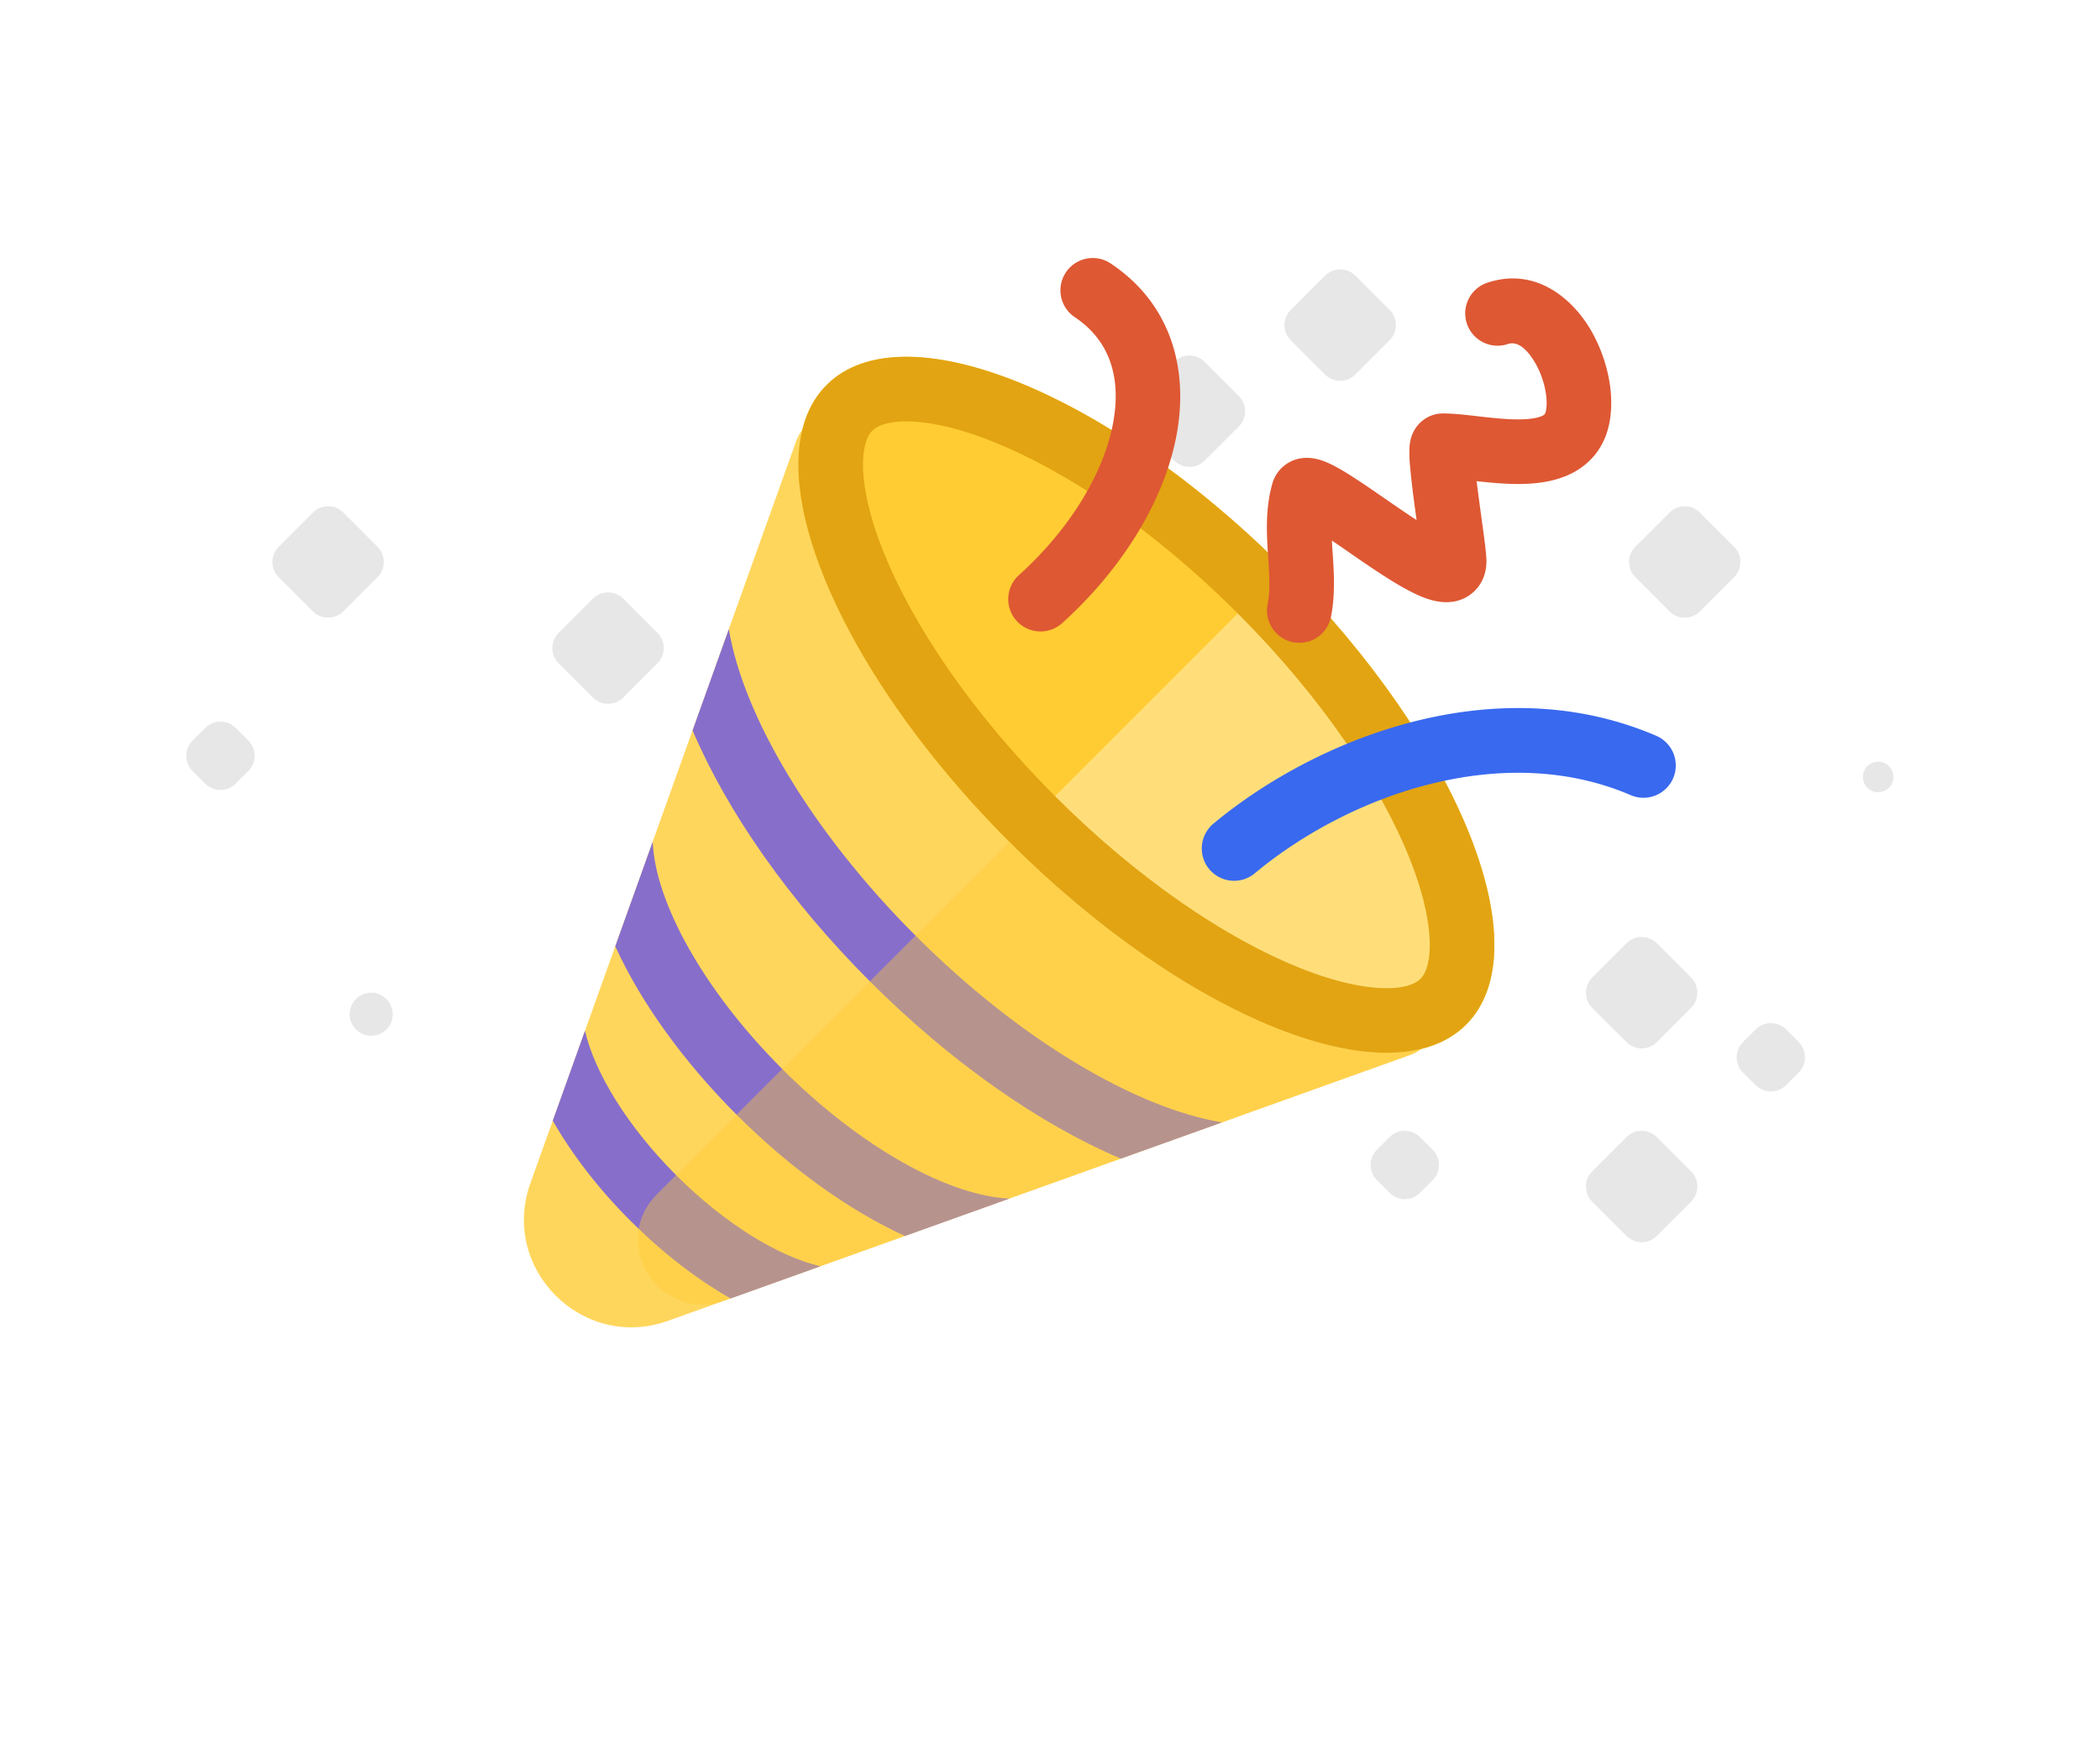 <svg fill="none" viewBox="0 0 128 106" xmlns="http://www.w3.org/2000/svg">
  <path fill="#888" d="M16.99 35.178a1.312 1.312 0 0 1 0-1.856l2.082-2.082a1.313 1.313 0 0 1 1.856 0l2.081 2.082a1.312 1.312 0 0 1 0 1.856l-2.08 2.082a1.313 1.313 0 0 1-1.857 0l-2.081-2.082ZM11.74 46.99a1.312 1.312 0 0 1 0-1.856l.77-.768a1.312 1.312 0 0 1 1.856 0l.768.768a1.312 1.312 0 0 1 0 1.857l-.768.768a1.312 1.312 0 0 1-1.857 0l-.768-.768Zm22.313-6.562a1.312 1.312 0 0 1 0-1.856l2.082-2.082a1.313 1.313 0 0 1 1.856 0l2.081 2.082a1.312 1.312 0 0 1 0 1.856l-2.081 2.082a1.313 1.313 0 0 1-1.856 0l-2.082-2.082m65.625-5.25a1.312 1.312 0 0 1 0-1.856l2.081-2.082a1.314 1.314 0 0 1 1.857 0l2.081 2.082a1.312 1.312 0 0 1 0 1.856l-2.081 2.082a1.314 1.314 0 0 1-1.857 0l-2.08-2.082Zm-2.625 26.25a1.312 1.312 0 0 1 0-1.856l2.082-2.082a1.313 1.313 0 0 1 1.856 0l2.081 2.082a1.312 1.312 0 0 1 0 1.856l-2.081 2.082a1.313 1.313 0 0 1-1.856 0l-2.082-2.082m9.188 3.938a1.312 1.312 0 0 1 0-1.857l.768-.768a1.313 1.313 0 0 1 1.857 0l.768.768a1.312 1.312 0 0 1 0 1.857l-.768.768a1.313 1.313 0 0 1-1.857 0zm-9.188 7.874a1.312 1.312 0 0 1 0-1.856l2.082-2.081a1.313 1.313 0 0 1 1.856 0l2.081 2.081a1.312 1.312 0 0 1 0 1.857l-2.081 2.081a1.313 1.313 0 0 1-1.856 0l-2.082-2.081Zm16.791-25.209a.929.929 0 1 1 1.314-1.312.929.929 0 0 1-1.314 1.312M78.678 20.74a1.312 1.312 0 0 1 0-1.856l2.082-2.081a1.313 1.313 0 0 1 1.856 0l2.081 2.081a1.312 1.312 0 0 1 0 1.857l-2.081 2.081a1.313 1.313 0 0 1-1.856 0l-2.082-2.081Zm-9.188 5.25a1.312 1.312 0 0 1 0-1.856l2.082-2.081a1.313 1.313 0 0 1 1.856 0l2.082 2.081a1.312 1.312 0 0 1 0 1.857l-2.082 2.081a1.313 1.313 0 0 1-1.856 0l-2.081-2.081ZM23.938 61.813a1.312 1.312 0 1 1-2.625 0 1.312 1.312 0 0 1 2.625 0m60.759 10.884a1.312 1.312 0 0 0 1.856 0l.769-.769a1.312 1.312 0 0 0 0-1.856l-.769-.769a1.312 1.312 0 0 0-1.856 0l-.769.769a1.312 1.312 0 0 0 0 1.856z" opacity=".2"/>
  <path fill="#FFD65C" d="M40.721 80.497c-5.218 1.87-10.26-3.173-8.39-8.391L48.522 26.9c.65-1.813 2.966-2.333 4.328-.97l34.047 34.047c1.362 1.361.842 3.678-.971 4.327z"/>
  <path fill="#876ECB" fill-rule="evenodd" d="M68.314 70.613c-4.967-2.11-10.375-5.888-15.293-10.806-4.919-4.918-8.696-10.327-10.807-15.293l2.21-6.169c.877 5.248 4.999 12.296 11.38 18.678 6.383 6.381 13.43 10.504 18.678 11.38zm-13.158 4.714c-3.403-1.555-7.001-4.134-10.26-7.394-3.26-3.26-5.84-6.858-7.395-10.26l2.283-6.374c.143 3.659 3.077 9.032 7.895 13.85 4.819 4.818 10.192 7.752 13.85 7.895l-6.373 2.283Zm-10.628 3.807c-2.083-1.186-4.18-2.81-6.102-4.733-1.922-1.922-3.546-4.019-4.732-6.1l1.962-5.48c.589 2.547 2.576 5.817 5.554 8.796 2.98 2.979 6.25 4.966 8.796 5.554l-5.478 1.963Z" clip-rule="evenodd"/>
  <path fill="#FC3" d="M44.169 79.262c-3.957 1.418-7.084-3.52-4.112-6.49l27.962-27.963a2.625 2.625 0 0 1 3.712 0L86.9 59.977c1.361 1.361.842 3.677-.971 4.327l-41.76 14.958Z" opacity=".4" style="mix-blend-mode:multiply"/>
  <path fill="#FC3" d="M89.364 62.443c-4.613 4.613-17.078-.373-27.842-11.137-10.764-10.764-15.75-23.23-11.137-27.842 4.613-4.613 17.079.373 27.842 11.136 10.764 10.764 15.75 23.23 11.137 27.843"/>
  <path fill="#FFDE7A" d="M61.522 51.306c10.764 10.764 23.23 15.75 27.843 11.137 4.613-4.613-.374-17.079-11.137-27.843z"/>
  <path fill="#E2A412" fill-rule="evenodd" d="M84.556 60.225c1.29-.008 1.812-.355 2.024-.566.212-.212.558-.735.567-2.025.008-1.314-.35-3.119-1.24-5.343-1.775-4.435-5.366-9.809-10.464-14.906-5.097-5.098-10.47-8.69-14.906-10.463-2.224-.89-4.03-1.25-5.343-1.24-1.29.008-1.813.354-2.025.566-.211.211-.558.734-.566 2.024-.009 1.314.35 3.12 1.24 5.344 1.774 4.435 5.366 9.808 10.463 14.906 5.098 5.097 10.471 8.689 14.906 10.463 2.224.89 4.03 1.249 5.344 1.24m-23.034-8.92c10.764 10.765 23.23 15.75 27.842 11.138 4.613-4.613-.373-17.079-11.137-27.843-10.763-10.763-23.229-15.75-27.842-11.137-4.613 4.614.373 17.079 11.137 27.843Z" clip-rule="evenodd"/>
  <path fill="#DE5833" fill-rule="evenodd" d="M64.966 16.603a1.969 1.969 0 0 1 2.73-.548c3.748 2.495 4.785 6.56 3.993 10.59-.778 3.957-3.31 8.04-6.931 11.318a1.969 1.969 0 1 1-2.642-2.92c3.148-2.848 5.132-6.218 5.71-9.159.564-2.87-.2-5.145-2.312-6.551a1.969 1.969 0 0 1-.548-2.73Z" clip-rule="evenodd"/>
  <path fill="#3969EF" fill-rule="evenodd" d="M99.409 48.466c-7.816-3.365-17.142-.04-22.903 4.737a1.969 1.969 0 1 1-2.513-3.031c6.37-5.283 17.265-9.503 26.973-5.323a1.969 1.969 0 0 1-1.557 3.617Z" clip-rule="evenodd"/>
  <path fill="#DE5833" fill-rule="evenodd" d="M96.842 19.914c1.092 1.754 1.694 4.2 1.183 6.17-.36 1.395-1.263 2.317-2.362 2.83-1.002.468-2.117.577-3.053.583-.904.006-1.828-.086-2.607-.173a239.689 239.689 0 0 0 .286 2.16c.047.342.093.674.136.997.084.627.177 1.342.177 1.723 0 .412-.083 1.013-.5 1.561a2.368 2.368 0 0 1-1.586.912c-.838.113-1.634-.208-2.066-.4-1.024-.455-2.284-1.287-3.384-2.037-.332-.227-.654-.45-.963-.663-.321-.222-.629-.435-.92-.633.008.175.019.358.03.549l.019.268c.073 1.103.166 2.51-.116 3.884a1.969 1.969 0 0 1-3.857-.79c.171-.836.113-1.74.033-2.993a104.95 104.95 0 0 1-.008-.118c-.076-1.197-.168-2.744.27-4.275a2.147 2.147 0 0 1 1.792-1.545c.547-.074 1.016.069 1.235.144.5.17 1.035.475 1.484.75.691.424 1.541 1.01 2.369 1.583.29.2.576.398.852.586.374.255.728.493 1.058.707-.05-.359-.1-.726-.145-1.075a47.33 47.33 0 0 1-.262-2.322 8.256 8.256 0 0 1-.03-.95c.006-.125.021-.382.101-.659.038-.13.133-.42.365-.717.265-.34.797-.773 1.581-.773.633 0 1.408.089 2.094.168l.257.03c.814.091 1.582.168 2.28.164.719-.005 1.167-.099 1.413-.213.15-.07.18-.111.216-.25.17-.656-.026-1.997-.715-3.102-.687-1.105-1.256-1.142-1.598-1.027a1.969 1.969 0 1 1-1.246-3.736c2.903-.968 5.095.927 6.187 2.682Zm-7.001 7.606a.179.179 0 0 1 0 .006v-.006" clip-rule="evenodd"/>
</svg>
